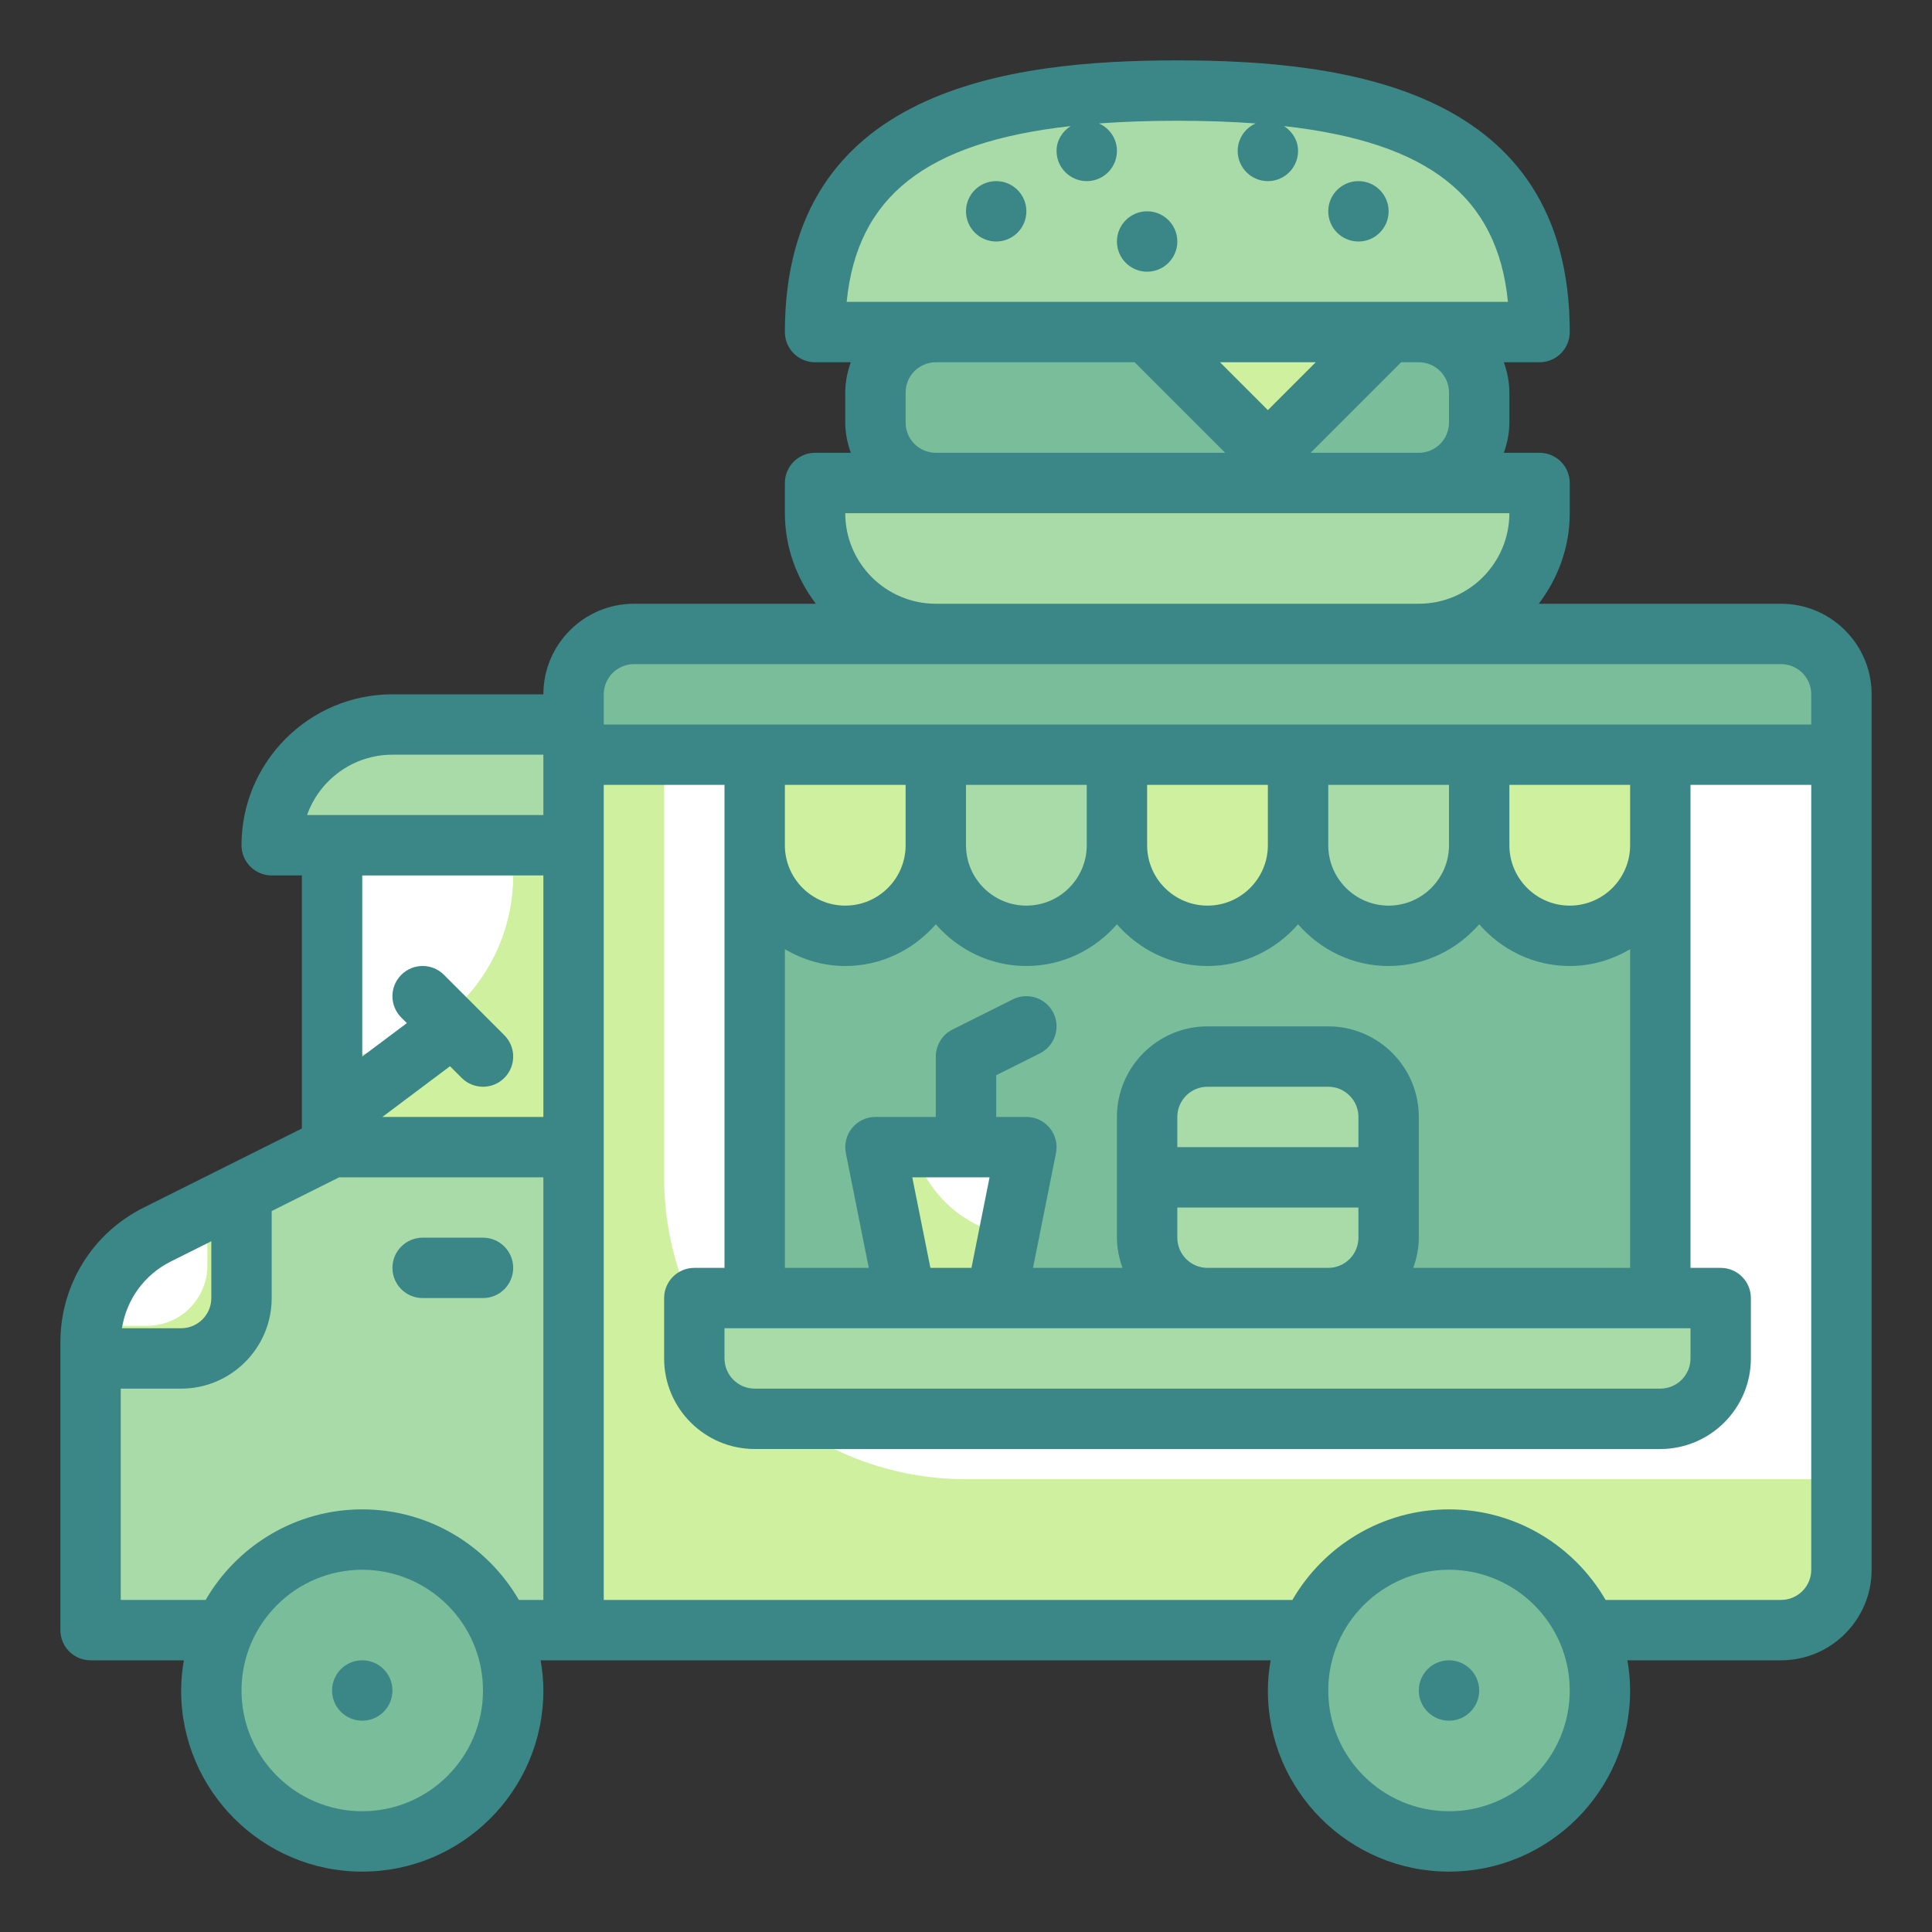 <svg id="Twotone" height="512" viewBox="0 0 64 64" width="512" xmlns="http://www.w3.org/2000/svg"><rect x="0" y="0" width="64" height="64" fill="#333333" stroke="none"/><g id="Color_copy_2"><g><g><path d="m19 54v-16h-8l-5.789 2.894c-1.355.678-2.211 2.063-2.211 3.578v9.528z" fill="#a8dba8"/><path d="m59 54c1.105 0 2-.895 2-2v-29c0-1.105-.895-2-2-2h-38c-1.105 0-2 .895-2 2v31z" fill="#fff"/><path d="m11 28h8v10h-8z" fill="#fff"/><path d="m19 24h-6c-2.209 0-4 1.791-4 4h10z" fill="#a8dba8"/><path d="m59 21h-38c-1.105 0-2 .895-2 2v2h42v-2c0-1.105-.895-2-2-2z" fill="#79bd9a"/><path d="m22 39v-14h-3v29h40c1.105 0 2-.895 2-2v-3h-29c-5.523 0-10-4.477-10-10z" fill="#cff09e"/><path d="m55 48h-30c-1.105 0-2-.895-2-2v-2h34v2c0 1.105-.895 2-2 2z" fill="#cff09e"/><path d="m55 47h-30c-1.105 0-2-.895-2-2v-2h34v2c0 1.105-.895 2-2 2z" fill="#a8dba8"/><circle cx="48" cy="56" fill="#79bd9a" r="5"/><path d="m8 39.5-2.789 1.394c-1.355.678-2.211 2.063-2.211 3.578v.528h3c1.105 0 2-.895 2-2z" fill="#fff"/><path d="m11 28v1h6c0 3.314-2.686 6-6 6v3h8v-10z" fill="#cff09e"/><circle cx="12" cy="56" fill="#79bd9a" r="5"/><path d="m6.87 40.065v1.854c0 1.105-.895 2-2 2h-1.831c-.026.182-.039.366-.039.553v.528h3c1.105 0 2-.895 2-2v-3.5z" fill="#cff09e"/><path d="m25 25h30v18h-30z" fill="#79bd9a"/><path d="m52 31c-1.657 0-3-1.343-3-3v-3h6v3c0 1.657-1.343 3-3 3z" fill="#cff09e"/><path d="m46 31c-1.657 0-3-1.343-3-3v-3h6v3c0 1.657-1.343 3-3 3z" fill="#a8dba8"/><path d="m40 31c-1.657 0-3-1.343-3-3v-3h6v3c0 1.657-1.343 3-3 3z" fill="#cff09e"/><path d="m28 31c-1.657 0-3-1.343-3-3v-3h6v3c0 1.657-1.343 3-3 3z" fill="#cff09e"/><path d="m34 31c-1.657 0-3-1.343-3-3v-3h6v3c0 1.657-1.343 3-3 3z" fill="#a8dba8"/><g><path d="m34 38h-5l1 5h3z" fill="#fff"/><path d="m46 39h-8v2c0 1.105.895 2 2 2h4c1.105 0 2-.895 2-2z" fill="#a8dba8"/><path d="m46 39h-8v-2c0-1.105.895-2 2-2h4c1.105 0 2 .895 2 2z" fill="#a8dba8"/><path d="m30.256 38h-1.256l1 5h3l.415-2.074c-1.509-.283-2.75-1.406-3.159-2.926z" fill="#cff09e"/></g></g><g><path d="m47 16h-16c-1.105 0-2-.895-2-2v-1c0-1.105.895-2 2-2h16c1.105 0 2 .895 2 2v1c0 1.105-.895 2-2 2z" fill="#79bd9a"/><path d="m47 21h-16c-2.209 0-4-1.791-4-4v-1h24v1c0 2.209-1.791 4-4 4z" fill="#a8dba8"/><path d="m27 11c0-6.627 5.373-8 12-8s12 1.373 12 8z" fill="#a8dba8"/><path d="m42 15-4-4h8z" fill="#cff09e"/></g></g></g><g id="Stroke_copy"><g fill="#3b8686"><path d="m59 20h-8.026c.635-.838 1.026-1.87 1.026-3v-1c0-.552-.447-1-1-1h-1.184c.112-.314.184-.648.184-1v-1c0-.352-.072-.686-.184-1h1.184c.553 0 1-.448 1-1 0-8.067-7.419-9-13-9s-13 .933-13 9c0 .552.448 1 1 1h1.184c-.112.314-.184.648-.184 1v1c0 .352.072.686.184 1h-1.184c-.552 0-1 .448-1 1v1c0 1.13.391 2.162 1.026 3h-6.026c-1.654 0-3 1.346-3 3h-5c-2.757 0-5 2.243-5 5 0 .552.448 1 1 1h1v8.382l-5.236 2.618c-1.705.852-2.764 2.566-2.764 4.472v9.528c0 .552.448 1 1 1h3.09c-.055.326-.09.659-.09 1 0 3.309 2.691 6 6 6s6-2.691 6-6c0-.341-.035-.674-.09-1h24.18c-.055.326-.09.659-.09 1 0 3.309 2.691 6 6 6s6-2.691 6-6c0-.341-.035-.674-.09-1h5.09c1.654 0 3-1.346 3-3v-29c0-1.654-1.346-3-3-3zm-11-7v1c0 .551-.448 1-1 1h-3.586l3-3h.586c.552 0 1 .449 1 1zm-6 .586-1.586-1.586h3.172zm-6.535-9.409c-.274.179-.465.472-.465.823 0 .552.448 1 1 1s1-.448 1-1c0-.408-.246-.755-.595-.911.801-.059 1.664-.089 2.595-.089s1.794.03 2.595.089c-.349.156-.595.503-.595.911 0 .552.448 1 1 1s1-.448 1-1c0-.351-.191-.644-.465-.823 4.809.537 7.072 2.342 7.418 5.823h-21.906c.346-3.481 2.608-5.286 7.418-5.823zm-5.465 9.823v-1c0-.551.449-1 1-1h6.586l3 3h-9.586c-.551 0-1-.449-1-1zm-2 3h22c0 1.654-1.346 3-3 3h-16c-1.654 0-3-1.346-3-3zm-8 6c0-.551.449-1 1-1h38c.552 0 1 .449 1 1v1h-40zm16 3v2c0 1.103-.897 2-2 2s-2-.897-2-2v-2zm6 0v2c0 1.103-.897 2-2 2s-2-.897-2-2v-2zm6 0v2c0 1.103-.897 2-2 2s-2-.897-2-2v-2zm-18 2c0 1.103-.897 2-2 2s-2-.897-2-2v-2h4zm26 16v1c0 .551-.448 1-1 1h-30c-.551 0-1-.449-1-1v-1zm-25.78-5h2.561l-.6 3h-1.36zm14.78-1h-6v-1c0-.551.448-1 1-1h4c.552 0 1 .449 1 1zm-6 3v-1h6v1c0 .551-.448 1-1 1h-4c-.552 0-1-.449-1-1zm7.816 1c.112-.314.184-.648.184-1v-4c0-1.654-1.346-3-3-3h-4c-1.654 0-3 1.346-3 3v4c0 .352.072.686.184 1h-2.964l.761-3.804c.059-.294-.018-.599-.207-.83-.191-.232-.474-.366-.774-.366h-1v-1.382l1.447-.724c.494-.247.694-.848.447-1.342s-.848-.695-1.342-.447l-2 1c-.338.17-.552.516-.552.895v2h-2c-.3 0-.583.134-.773.366-.19.231-.266.536-.207.83l.76 3.804h-2.78v-10.556c.591.344 1.268.556 2 .556 1.2 0 2.266-.542 3-1.382.734.84 1.8 1.382 3 1.382 1.201 0 2.266-.542 3-1.382.734.84 1.799 1.382 3 1.382s2.266-.542 3-1.382c.734.84 1.799 1.382 3 1.382s2.266-.542 3-1.382c.734.84 1.799 1.382 3 1.382.732 0 1.409-.212 2-.556v10.556zm7.184-14c0 1.103-.897 2-2 2s-2-.897-2-2v-2h4zm-41-3h5v2h-7.829c.413-1.164 1.525-2 2.829-2zm5 4v8h-5.333l2.24-1.68.387.387c.194.195.45.293.706.293s.512-.098.707-.293c.391-.391.391-1.023 0-1.414l-2-2c-.391-.391-1.023-.391-1.414 0s-.391 1.023 0 1.414l.185.185-1.478 1.108v-6zm-12.342 12.789 1.342-.671v1.882c0 .551-.449 1-1 1h-1.96c.149-.949.739-1.771 1.618-2.211zm6.342 18.211c-2.206 0-4-1.794-4-4s1.794-4 4-4 4 1.794 4 4-1.794 4-4 4zm0-10c-2.215 0-4.149 1.21-5.188 3h-2.812v-7h2c1.654 0 3-1.346 3-3v-2.882l2.236-1.118h6.764v14h-.812c-1.039-1.79-2.973-3-5.188-3zm36 10c-2.206 0-4-1.794-4-4s1.794-4 4-4 4 1.794 4 4-1.794 4-4 4zm11-7h-5.812c-1.039-1.79-2.973-3-5.188-3s-4.149 1.21-5.188 3h-22.812v-27h4v16h-1c-.552 0-1 .448-1 1v2c0 1.654 1.346 3 3 3h30c1.654 0 3-1.346 3-3v-2c0-.552-.447-1-1-1h-1v-16h4v26c0 .551-.448 1-1 1z"/><circle cx="48" cy="56" r="1"/><circle cx="12" cy="56" r="1"/><path d="m16 41h-2c-.552 0-1 .448-1 1s.448 1 1 1h2c.552 0 1-.448 1-1s-.448-1-1-1z"/><circle cx="45" cy="7" r="1"/><circle cx="38" cy="8" r="1"/><circle cx="33" cy="7" r="1"/></g></g></svg>